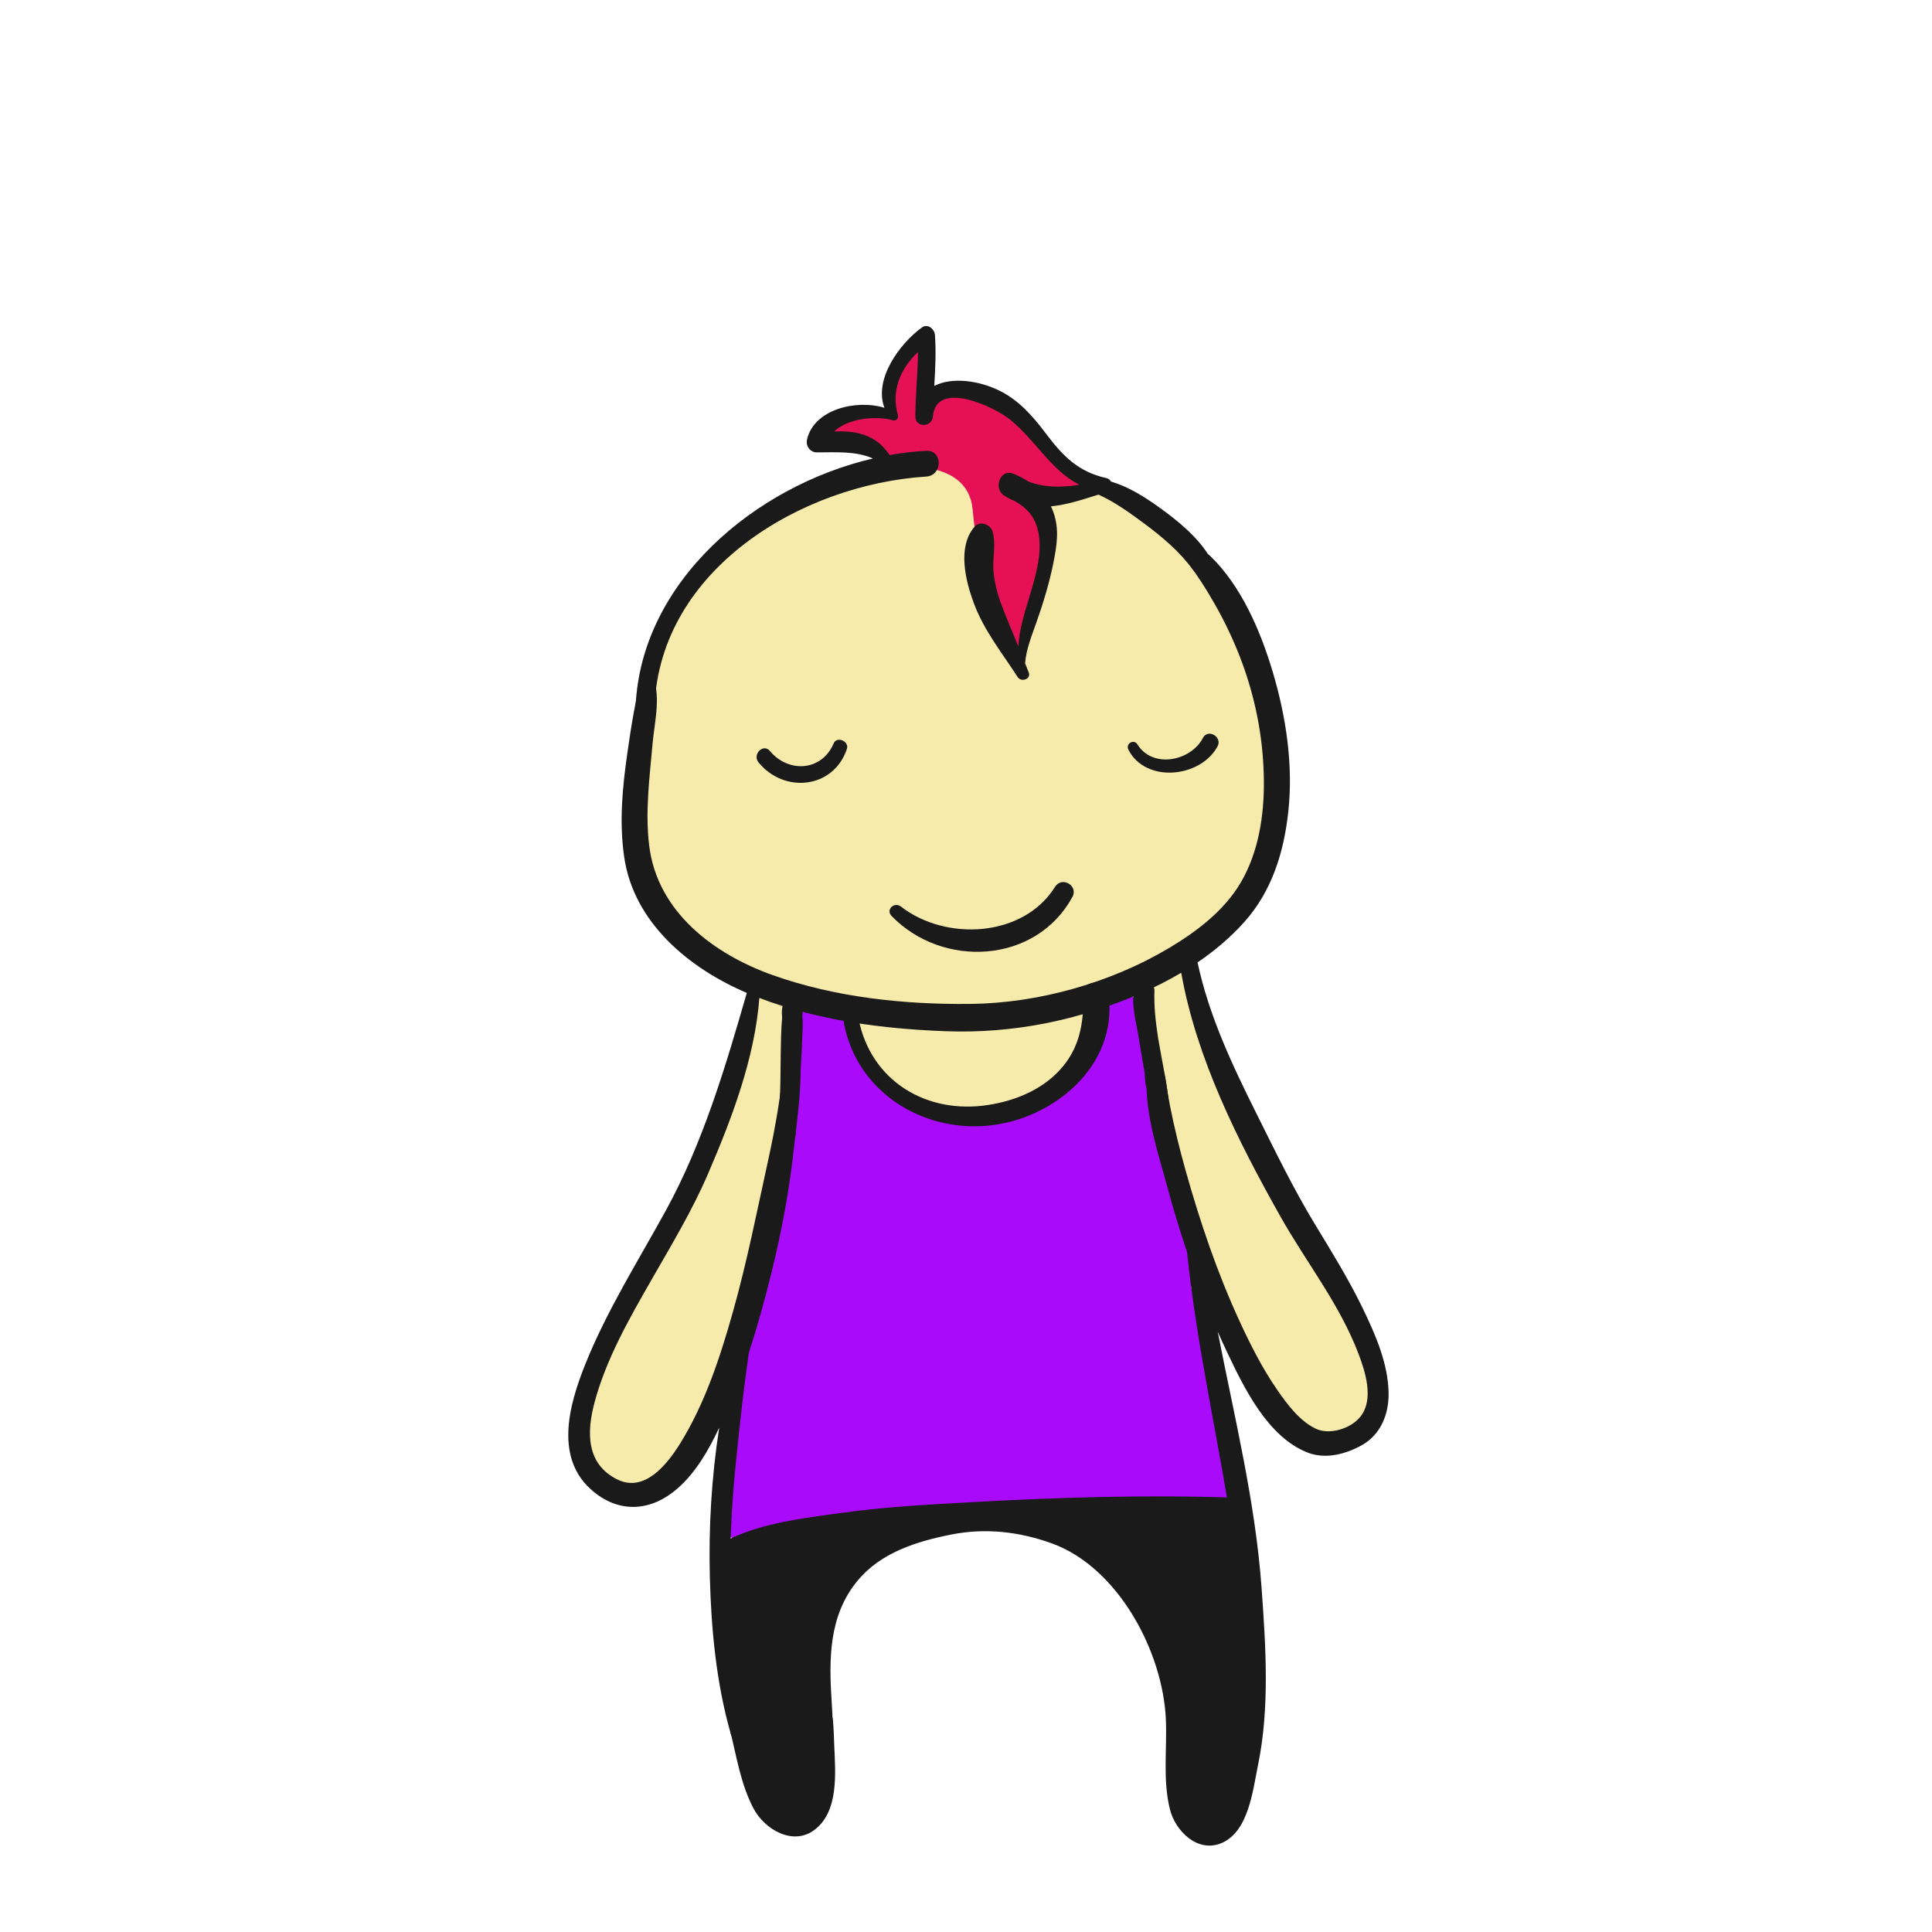 <!DOCTYPE svg PUBLIC "-//W3C//DTD SVG 1.1//EN" "http://www.w3.org/Graphics/SVG/1.1/DTD/svg11.dtd"><svg version="1.1" id="Layer_1" xmlns="http://www.w3.org/2000/svg" xmlns:xlink="http://www.w3.org/1999/xlink" x="0px" y="0px" width="600px" height="600px" viewBox="0 0 600 600" enable-background="new 0 0 600 600" xml:space="preserve">
<path fill="#f7ebac" d="M423.801,420.873c-3.123-7.451-7.406-14.242-11.883-20.92c-0.45-5.402-4.109-10.451-6.722-15.02
	c-3.103-5.428-6.061-10.932-9.16-16.355c-2.008-3.512-4.122-7.002-6.369-10.406c-0.726-1.404-1.466-2.801-2.231-4.188
	c-0.639-1.156-1.3-2.305-1.977-3.447c-1.476-7.727-4.284-15.164-7.242-22.449c-3.982-9.816-7.964-19.648-12.066-29.413
	c-0.281-0.67-0.655-1.23-1.091-1.694c8.987-5.386,17.46-11.864,24.782-19.078c1.072-1.056,2.045-2.162,2.967-3.292
	c0.111-0.267,0.226-0.531,0.325-0.807c1.227-3.325,2.337-6.708,3.101-10.173c1.571-7.154,2.25-14.434,2.172-21.758
	c-0.084-7.896-0.628-15.782-1.226-23.665c-1.823-4.474-4.151-8.715-7.062-12.489c-0.062-0.276-0.123-0.554-0.186-0.827
	c-1.564-7.039-4.754-13.344-9.145-19.003c-0.056-0.071-0.117-0.137-0.172-0.208c-2.382-8.318-10.63-14.582-16.632-20.457
	c-7.003-6.855-13.012-12.084-22.597-14.933c-4.52-1.344-9.216-2.105-13.947-2.625c-6.475-2.355-13.062-4.392-19.86-5.283
	c-6.486-2.721-13.351-4.15-20.609-2.809c-5.467,1.01-9.317,4.636-13.401,7.917c-0.292,0.096-0.584,0.192-0.875,0.289
	c-17.29,3.257-32.859,9.624-46.644,21.301c-6.962,5.897-12.92,13.156-17.393,21.1c-3.657,6.496-5.297,12.704-4.642,19.477
	c-1.574,4.415-2.755,9.008-3.465,13.748c-0.814,5.435-1.266,10.739-0.802,16.22c0.108,1.279,0.242,2.556,0.386,3.832
	c-1.83,1.036-3.233,2.718-3.632,5.045c-0.43,2.508-0.475,5.374,0.213,7.876c0.152,0.553,0.367,1.036,0.607,1.492
	c1.43,9.652,4.692,18.406,11.236,26.507c7.347,9.096,18.076,14.842,28.69,19.21c0.029,0.012,0.059,0.021,0.088,0.034
	c-1.368,0.86-2.382,2.319-2.494,4.378c-1.26,23.15-11.254,45.09-21.069,65.748c-3.721,7.83-7.92,15.43-11.858,23.164
	c-4.726,5.562-9.113,12.045-11.521,18.898c-0.37,1.057-0.744,2.119-1.105,3.189c-1.89,2.854-3.418,5.809-4.408,8.906
	c-4.625,10.516-7.223,23.104,0.622,31.096c5.346,5.445,14.127,4.84,20.079,0.922c6.616-4.354,10.705-11.771,14.03-18.732
	c3.462-7.25,6.529-14.717,9.364-22.326c-0.266,4.227-0.333,8.461-0.304,12.701c-0.825,0.812-1.383,1.956-1.44,3.434
	c-0.021,0.555-0.054,1.106-0.089,1.66c-1.322,1.071-2.226,2.727-2.209,4.34c0.041,3.852,0.214,7.693,1.275,11.414
	c0.036,0.125,0.092,0.229,0.134,0.346c-1.11,8.152-1.98,16.33-2.131,24.566c-0.069,3.785-0.267,10.729,1.221,16.338
	c-0.004,2.68,0.061,5.361,0.214,8.039c-2.464,23.736,0.102,50.547,17.639,66.23c4.001,2.695,11.005,0.191,11.8-4.799
	c1.661-10.43,1.964-20.826,1.845-31.367c-0.104-9.206-0.607-18.639,0.803-27.771c1.703-11.031,9.644-18.137,17.381-25.342
	c4.017-1.4,8.021-2.859,12.045-4.232c8.378-1.752,16.831-2.855,25.435-2.727c8.824,0.133,17.578,1.938,25.438,5.922
	c2.105,3.946,4.421,7.826,7.822,11.338c4.146,4.283,8.866,7.029,12.71,10.969c2.49,6.656,3.105,13.746,3.396,20.898
	c0.011,0.025,0.021,0.051,0.031,0.076c2.307,6.102,2.979,12.654,3.536,19.111c0.618,7.158,0.756,14.504,2.789,21.449
	c0.697,2.391,1.55,4.764,2.753,6.949c4.089,2.664,10.11,0.869,11.726-4.354c5.771-18.686,7.737-37.979,7.438-57.504
	c-0.301-19.527-4.116-38.236-7.354-57.389c-2.857-16.92-4.251-34.367-7.313-51.297c1.521,3.188,3.157,6.314,4.947,9.377
	c2.388,4.08,4.561,9.1,7.975,12.58l0.041,0.062c0.067,0.867,0.29,1.764,0.712,2.676c0.535,1.156,1.127,2.27,1.745,3.361
	c1.65,3.66,4.318,7.914,7.593,11.631c0.331,0.527,0.67,1.156,0.698,1.443c0.433,4.371,4.512,6.305,7.824,5.709
	c4.146,2.297,8.594,3.025,12.854,0.865c1.464-0.549,2.82-1.479,3.841-2.801C428.681,436.451,426.613,427.584,423.801,420.873z
	 M360.48,346.246c-0.004-0.553,0.016-1.105,0.002-1.658c0.062,0.049,0.134,0.082,0.196,0.127c0.034,0.525,0.095,1.059,0.163,1.596
	C360.725,346.285,360.601,346.27,360.48,346.246z M367.413,367.807c-0.74-1.881-1.55-3.738-2.396-5.586
	c0.257,0.266,0.506,0.533,0.747,0.807c0.543,1.488,1.104,2.973,1.688,4.441C367.436,367.582,367.428,367.695,367.413,367.807z"></path>

<path fill="#e61057" d="M336.798,148.182c-2.37-3.19-6.803-4.744-9.965-7.349c-4.344-3.574-8.904-9.192-13.333-12.667
	c-7.812-6.127-18.654-9.267-26.37-0.045c-0.659,0.787-0.739-0.156-0.796,0.878c-0.253,0.322-0.251-0.336-0.5,0
	c-0.521-6.82,0.245-10.679,2.305-17.286c1.543-4.946-5.78-6.706-7.594-2.094c-2.7,6.868-4.809,13.437-4.34,20.013
	c-5.91-2.125-12.258-2.431-17.217,2.035c-2.265,2.04-0.463,5.896,2.433,5.874c6.916-0.055,12.91,2.286,18.38,6.41
	c1.473,1.11,4.102,0.979,5.591,0c0.059-0.039,0.104-0.079,0.16-0.118c0.837,0.305-1.155,1.499-0.218,1.166
	c0.487-0.173,2.364,0.576,2.833,0.333c6.183,1.088,11.365,3.754,13.271,9.718c1.229,3.841,0.469,9.946,2.939,13.411
	c-0.175,3.195-0.46,6.401-0.373,9.591c0.194,7.118,4.984,13.901,7.438,20.446c1.972,5.26,9.645,3.266,8.465-2.334
	c-1.279-6.071,2.3-11.378,3.64-17.007c1.285-5.404,1.405-11.19-0.381-16.326c-1.27-3.646-2.138-5.314-4.166-8.667
	c0.114,0.014-0.117-0.843,0-0.833c2.166-1,2.037,1.387,2.833-0.167c7.5,0.167,10.775,2.975,14.4-0.61
	C337.291,151.512,337.748,149.462,336.798,148.182z"></path>

<path fill="#1A1A1A" d="M286.286,471.381c-2.606-1.455-5.865,0.146-8.506,0.977c-0.499,0.156-0.994,0.328-1.489,0.502
	c-3.551-0.23-6.896,0.334-9.979,1.514c-0.974-1.105-2.465-1.756-4.051-1.281c-6.581,1.965-13.235,3.758-19.976,5.092
	c-0.628-0.168-1.303-0.182-1.995,0.018c-0.812,0.23-1.663,0.484-2.495,0.795c-2.306,0.381-4.622,0.699-6.949,0.947
	c-0.676-0.305-1.265-0.369-1.92-0.654c-1.743-0.762-4.154-0.293-4.621,1.879c-0.455,2.113-0.728,4.568-0.438,6.791
	c-0.792,1.018-1.237,2.365-1.107,4.045c0.735,9.52,3.006,18.601,5.814,27.693c0.666,2.152,1.279,4.453,1.913,6.797
	c0.109,2.502,0.19,5.004,0.195,7.51c0.005,2.365,0.979,4.058,2.385,5.113c-0.089,0.736-0.034,1.535,0.194,2.381
	c0.017,0.371,0.057,0.75,0.138,1.143c0.301,1.464,0.629,2.918,0.951,4.375c0.296,1.555,0.589,3.105,1.003,4.641
	c0.147,0.547,0.347,1.03,0.58,1.471c-0.066,0.781,0.039,1.633,0.367,2.543c0.338,0.939,0.724,1.818,1.133,2.676
	c0.25,0.846,0.626,1.545,1.096,2.113c0.709,1.258,1.481,2.488,2.323,3.754c2.843,4.275,10.373,4.203,11.61-1.518
	c1.632-7.547,1.183-15.023,0.314-22.514c2.017-0.256,3.875-1.805,3.875-4.178h0.028c0.202-6.381-1.162-12.932-1.254-19.358
	c-0.09-6.173,0.286-12.343,1.927-18.312c2.521-9.17,9.325-14.438,16.683-19.244c1.99-0.814,4.025-1.51,6.088-2.141
	c2.531-0.771,5.149-0.808,6.832-2.998C287.574,473.146,287.096,471.834,286.286,471.381z"></path>
<path fill="#1A1A1A" d="M389.338,523.592c0.132-3.531-0.217-6.961-0.852-10.334c0.312-3.537-0.732-7.725-1.461-10.975
	c3.739-3.197,2.726-10.15,2.252-14.502c-0.644-5.896-2.18-11.795-4.094-17.395c-1.71-5.002-7.568-5.195-10.407-2.407
	c-4.7-1.519-9.983-1.896-14.54-2.06c-6.325-0.229-15.104-0.238-20.549,3.557c-0.396,0.275-0.721,0.582-0.984,0.908
	c-3.03-0.525-6.15-0.877-9.37-1.15c-0.652-0.07-4.485-0.525-5.164-0.568c-2.172-0.142-3.959,2.389-1.833,2.834
	c9.489,1.996,21.907,9.826,28.53,16.681c3.29,3.406,5.976,7.139,8.28,11.27c2.437,4.367,2.297,9.012,4.688,13.385
	c0.229,0.42,0.53,3.334,0.834,3.666c0.106,0.816,0.707,2.521,0.833,3.334c0.326,3.973,0.643,5.376,1.167,9.333
	c-0.447,3.498,0.529,6.36,0.436,9.909c-0.34,1.574-0.727,3.133-0.984,4.762c-0.168,1.051,0.064,2.053,0.535,2.92
	c-0.011,0.082-0.015,0.162-0.022,0.242c-0.206,1.762-0.956,3.093,0.201,3.833c-0.036,0.748,0.652,0.587,0.666,1.333
	c-2.459-0.167-0.335,1.624-0.333,1.667c-0.44,3.144,0.201,5.569-0.218,8.681c-0.526,3.906,2.355,8.32,6.876,6.877
	c9.115-2.911,13.024-11.93,14.746-20.663C390.038,541.281,391.04,531.57,389.338,523.592z"></path>

<path fill="#aa0afa" d="M383.49,463.127c0.975-2.258,0.304-5.324-2.039-6.443c0.497-2.443-0.124-4.906-1.053-7.34
	c0.355-0.865,0.544-1.842,0.518-2.922c-0.216-8.67-3.27-17.391-7.074-25.598c-0.567-4.754-1.56-9.492-2.335-13.928
	c-0.43-2.461-0.988-4.877-1.631-7.262c0.39-0.865,0.644-1.855,0.713-2.965c0.6-9.648-3.232-20.484-5.845-29.691
	c-1.956-6.893-4.052-13.746-6.169-20.59c-0.985-6.107-1.806-12.24-2.485-18.389c-0.124-1.118-0.543-1.996-1.122-2.658
	c-0.003-3.193-0.066-6.372-0.318-9.502c-0.443-5.52-6.382-11.914-11.8-6.693c-4.314,4.158-4.574,9.771-4.876,15.423
	c-0.328,6.157-2.721,10.97-6.341,14.589c-1.849,0.847-3.709,1.661-5.62,2.332c-4.437,1.556-8.981,2.721-13.306,4.586
	c-0.878,0.379-1.512,0.967-1.941,1.666c-2.082,0.172-4.171,0.203-6.221,0.092c-8.083-0.438-17.602-2.137-25.019-5.396
	c-0.19-0.084-0.394-0.189-0.589-0.283c0.053-0.708-0.158-1.445-0.714-2.037c-0.884-0.94-1.994-1.627-3.082-2.304
	c-1.099-0.683-1.978-1.344-3.302-1.501c-0.062-0.007-0.118,0.009-0.18,0.007c-0.727-1.185-1.456-2.354-2.175-3.495
	c-0.63-0.999-1.355-1.781-2.136-2.389c-0.2-3.211-1.567-6.277-2.192-9.525c0.052-0.853-0.062-1.742-0.387-2.631
	c-1.116-3.05-3.853-3.771-6.006-2.893c-0.127-0.072-0.254-0.142-0.381-0.213c-1.701-0.951-3.473-1.77-5.154-2.762
	c-4.705-2.775-9.434,3.576-5.738,7.437c0.439,0.458,0.691,1.087,0.846,1.776c0.034,1.234,0.095,2.487,0.197,3.744
	c-0.003,0.147-0.007,0.299-0.008,0.434c-0.005,0.856-0.046,1.712-0.093,2.566c-0.413,0.494-0.72,1.131-0.833,1.963
	c-1.506,11.027-4.115,22.062-4.855,33.168c-0.004,0.064-0.001,0.125-0.003,0.188c-0.751,0.57-1.339,1.393-1.596,2.52
	c-3.451,15.148-7.361,30.25-11.097,45.336c-0.472,1.904-0.003,3.504,0.956,4.674c-1.454,6.076-3.025,12.17-2.634,18.283
	c0.042,0.652,0.188,1.236,0.408,1.756c-0.859,4.562-1.601,9.127-1.296,13.773c-0.805,4.898-0.985,9.705-1.036,14.971
	c-0.008,0.867,0.201,1.639,0.543,2.322c-0.699,1.018-1.423,2.025-2.19,3.025c-3.131,4.078,2.011,8.434,5.936,7.721
	c24.885-4.52,49.986-6.256,75.142-8.533c5.745-0.52,11.497-0.953,17.252-1.35c5.572-0.385,12.993,0.496,18.107-1.99
	c2.326-1.131,6.344-0.635,8.879-0.648c3.233-0.016,6.467-0.012,9.699-0.004c4.609,0.014,9.218,0.064,13.825,0.127
	c-0.187,1.57,0.109,3.043,1.298,4.23c1.117,1.117,3.126,1.842,4.679,1.238c0.932-0.363,1.591-0.598,2.312-1.32
	c0.628-0.627,1.133-1.482,1.381-2.33c0.229-0.783,0.272-1.613,0.376-2.422l-0.091,0.678
	C383.705,464.865,383.752,463.961,383.49,463.127z"></path>

<g>
	<path fill="#1A1A1A" d="M423.163,406.209c-4.354-8.998-9.647-17.508-14.821-26.045c-6.675-11.016-12.323-22.676-18.068-34.195
		c-7.579-15.195-14.788-30.41-18.365-47.083c5.307-3.607,10.229-7.754,14.488-12.512c8.616-9.622,12.323-21.681,13.7-34.318
		c1.584-14.538-0.715-29.608-4.881-43.54c-3.786-12.662-9.725-26.516-19.356-35.847c-2.726-2.64-7.691,0.871-5.398,4.166
		c13.619,19.575,21.781,41.418,22.042,65.493c0.116,10.798-1.616,22.225-7.124,31.662c-5.175,8.865-13.824,15.376-22.499,20.53
		c-18.053,10.727-40.441,17.032-61.447,17.256c-20.624,0.221-41.908-2.006-61.425-8.931c-18.381-6.521-35.912-19.696-38.407-40.287
		c-1.278-10.546,0.13-21.12,1.06-31.621c0.625-7.068,2.922-15.557-0.481-22.065c-0.591-1.13-2.3-0.809-2.627,0.343
		c-2.232,7.844-3.524,16.325-4.705,24.51c-1.56,10.814-2.579,21.583-0.999,32.452c2.96,20.365,20.157,34.565,38.075,42.176
		c-6.567,22.816-13.621,46.576-25.089,67.484c-8.674,15.812-18.322,31.035-25.067,47.836c-5.168,12.873-9.756,29.578,2.661,39.662
		c8.357,6.789,17.976,5.875,25.903-1.01c5.7-4.947,9.731-11.91,13.024-18.959c-2.392,15.482-3.315,31.02-2.899,46.678
		c0.427,16.064,1.99,32.576,6.394,48.08c0.088,0.309,0.186,0.621,0.278,0.934c1.946-0.383,3.894-0.744,5.847-1.092
		c-0.515-2.232-0.962-4.475-1.241-6.73c-0.137-0.668-0.257-1.355-0.367-2.047c-0.128-0.67-0.249-1.346-0.354-2.025
		c-3.084-13.184-3.937-26.875-4.151-40.367c-0.245-15.398,1.384-30.393,3.051-45.684c0.769-7.051,1.672-14.066,2.654-21.068
		c2.686-8.141,4.942-16.432,7.002-24.729c3.243-13.061,5.641-26.098,7.072-39.477c0.92-8.596,2.421-17.584,1.795-26.248
		c-0.233-3.229-4.739-3.211-5,0c-0.851,10.479-2.698,20.814-4.953,31.072c-3.44,15.654-6.532,31.389-10.891,46.826
		c-3.961,14.027-8.635,28.33-16.361,40.789c-4.136,6.672-11.081,15.242-19.383,11.244c-9.81-4.725-9.703-14.648-7.208-23.992
		c3.624-13.572,10.888-26.197,17.817-38.305c6.196-10.826,12.52-21.279,17.458-32.762c7.374-17.148,14.464-35.773,15.913-54.537
		c18.371,7.039,38.378,9.604,57.929,10.332c20.947,0.779,41.149-3.383,60.372-11.703c4.333-1.875,8.605-4.021,12.712-6.454
		c4.708,26.616,17.62,52.239,30.732,75.567c8.06,14.34,18.437,27.264,24.331,42.795c2.127,5.604,4.82,14.037,0.649,19.414
		c-2.971,3.828-9.704,5.881-13.994,3.797c-4.979-2.42-8.774-7.521-11.845-11.947c-4.644-6.691-8.348-14.037-11.753-21.416
		c-6.929-15.02-12.276-30.824-16.742-46.734c-1.86-6.627-3.509-13.32-4.851-20.072c-0.531-2.67-0.986-5.354-1.355-8.051
		c-0.29-2.113-1.438-4.203-1.895-6.328c-0.356-1.662-3.039-1.691-3.375,0c-2.537,12.783,2.379,26.979,5.718,39.299
		c1.858,6.855,3.914,13.68,6.184,20.432c2.729,26.465,8.467,52.533,12.82,78.762c4.628,27.883,9.206,56.408,2.769,84.443
		c-1.034,4.504-5.738,21.914-12.935,12.596c-2.579-3.34-2.64-8.588-2.798-12.59c-0.199-5.041,0.126-10.102,0.363-15.133
		c0.976-20.656-8.709-43.875-24.867-56.836c-20.366-16.336-51.502-15.779-72.273-0.607c-11.505,8.402-17.736,19.145-19.38,33.361
		c-0.845,7.305-0.447,14.984-0.459,22.598c2.242-0.23,4.486-0.436,6.729-0.592c-0.076-2.055-0.188-4.109-0.323-6.158
		c-0.882-13.418-0.973-27.004,8.108-37.893c7.24-8.68,18.27-12.104,28.976-14.236c10.63-2.117,21.176-0.918,31.281,2.738
		c20.622,7.461,34.548,33.715,35.415,54.77c0.384,9.297-1.01,18.672,1.259,27.828c1.666,6.721,8.573,13.586,15.977,10.496
		c8.469-3.535,9.771-16.455,11.369-24.191c3.69-17.863,2.419-36.975,1.12-55.023c-1.938-26.941-8.469-53.164-13.624-79.623
		c0.935,2.117,1.896,4.223,2.887,6.312c5.307,11.189,12.634,26.344,24.966,31.203c5.557,2.189,11.771,0.566,16.828-2.223
		c5.909-3.26,8.457-9.617,8.388-16.096C431.141,423.492,427.124,414.395,423.163,406.209z"></path>
	<path fill="#1A1A1A" d="M259.09,542.25c-0.115-2.881-0.161-5.869-0.5-8.75c-1.932,0.396-4.771,1.654-6.706,1.951
		c0.531,4.338,0.581,8.049,0.831,11.924c0.034,0.531,0.054,1.225,0.056,2.006c0.435,2.518,0.191,5.445,0.009,7.703
		c-0.161,1.986-0.639,4.543-2.324,5.883c-0.469,0.479-1.115,0.82-1.802,0.982c-2.66,1.51-6.459-1.125-8.111-2.979
		c-3.825-4.291-4.924-11.176-6.068-16.531c-0.54-2.527-1.193-5.057-1.756-7.598c-1.612-0.342-4.28,0.416-5.899,0.92
		c1.993,8.107,3.265,16.42,7.205,23.895c3.387,6.426,12.128,11.682,18.86,6.672C260.585,562.598,259.422,550.533,259.09,542.25z"></path>
</g>

<path fill="#1A1A1A" d="M373.573,229.176c-3.676,7.143-15.558,9.681-20.33,2.004c-1.112-1.788-3.757-0.221-2.809,1.641
	c5.354,10.484,22.339,8.768,27.672-0.996C379.734,228.845,375.117,226.175,373.573,229.176z"></path>
<path fill="#1A1A1A" d="M258.897,230.865c-3.672,8.664-13.986,9.291-19.79,2.368c-2.083-2.485-5.545,1.068-3.535,3.535
	c7.958,9.773,23.3,8.181,27.438-4.169C263.812,230.203,259.896,228.51,258.897,230.865z"></path>

<path fill="#1A1A1A" d="M376.087,173.634c-3.665-6.552-10.222-11.868-16.225-16.166c-4.609-3.3-9.479-6.335-14.862-7.933
	c-0.252-0.503-0.707-0.906-1.39-1.058c-8.842-1.963-13.627-6.955-18.876-13.944c-3.96-5.272-8.264-10.171-14.234-13.159
	c-6.083-3.043-14.66-4.476-20.348-1.519c0.3-5.286,0.588-10.572,0.2-15.855c-0.134-1.819-2.25-3.607-4.031-2.313
	c-6.917,5.026-15.023,16.075-11.651,24.955c-8.818-2.699-21.91,0.508-24.041,9.853c-0.454,1.99,0.923,3.995,3.044,3.997
	c5.708,0.004,12.087-0.492,17.417,1.895c-36.623,8.547-72.007,38.289-73.688,76.948c-0.165,3.788,5.719,3.775,5.875,0
	c1.758-42.635,45.676-68.868,84.396-71.333c5.112-0.326,5.17-8.265,0-8c-3.771,0.193-7.581,0.639-11.395,1.317
	c-2.138-3.092-4.212-4.952-8.075-6.307c-2.884-1.01-6.013-1.112-9.118-1.028c4.353-4.21,13.245-4.901,18.255-3.443
	c0.908,0.264,1.807-0.629,1.539-1.539c-2.223-7.553,0.771-14.639,6.22-19.674c-0.064,6.672-0.79,13.324-0.828,20.006
	c-0.021,3.574,5.182,3.464,5.471,0c0.959-11.521,19.095-3.014,24.031,1.041c8.021,6.588,12.611,15.677,21.42,20.149
	c-5.323,0.972-11.11,0.886-15.889-1.019c-1.462-0.96-3.028-1.768-4.646-2.411c-4.058-1.613-6.242,4.616-2.854,6.772
	c1.192,0.759,2.382,1.369,3.567,1.862c3.231,1.913,5.685,4.272,6.82,8.443c1.456,5.343,0.332,10.94-1.049,16.15
	c-1.76,6.645-4.491,13.501-4.896,20.437c-1.729-4.212-3.482-8.412-5.121-12.658c-1.33-3.449-2.251-7.061-2.589-10.743
	c-0.376-4.098,0.888-8.278-0.275-12.253c-0.667-2.279-3.935-3.49-5.641-1.49c-5.364,6.291-2.79,16.68-0.186,23.709
	c3.177,8.571,8.729,15.374,13.62,22.957c1.1,1.706,4.222,0.624,3.427-1.445c-0.365-0.952-0.748-1.896-1.125-2.844
	c0.311-4.325,2.071-8.606,3.487-12.624c2.095-5.943,4-12.126,5.243-18.305c1.111-5.523,1.998-10.687,0.003-16.145
	c-0.21-0.573-0.455-1.125-0.721-1.664c4.882-0.45,9.777-2.083,14.77-3.641c5.027,2.241,9.878,5.765,14.186,8.958
	c5.564,4.124,11.045,8.721,15.114,14.365C372.862,180.296,378.186,177.386,376.087,173.634z"></path>

<path fill="#1A1A1A" d="M327.642,275.423c-9.846,15.755-33.91,16.953-47.843,6.119c-2.041-1.587-4.82,0.949-2.917,2.917
	c15.838,16.375,44.78,14.921,56.156-5.881C334.977,275.033,329.775,272.008,327.642,275.423z"></path>

<path fill="#1A1A1A" d="M249.177,315.725c0.152-2.162,0.323-4.373-0.557-6.266c-0.496-1.066-1.892-1.203-2.822-0.739
	c-0.843,0.421-1.411,1.005-1.806,1.688c-0.168,0.146-0.322,0.318-0.434,0.551c-0.753,1.557-0.833,3.25-0.657,4.986
	c-0.339,3.862-0.381,7.803-0.454,11.671c-0.092,4.935,0.015,9.927-0.366,14.846c-0.361,4.655-3.012,10.2-0.362,14.485
	c0.652,1.055,2.045,1.211,2.945,0.379c3.039-2.812,2.62-7.084,2.552-10.979c-0.041-2.312,0.193-4.617,0.483-6.92
	c0.362-0.322,0.613-0.797,0.64-1.428c0.207-4.898,0.618-9.784,0.753-14.686C249.153,321.133,249.473,318.292,249.177,315.725z"></path>
<path fill="#1A1A1A" d="M359.791,323.088c-0.049-0.293-0.106-0.582-0.156-0.875c-0.724-4.82-1.299-9.641-1.107-14.463
	c0.024-0.624-0.143-1.132-0.425-1.531c-0.005-0.406-0.015-0.812-0.013-1.219c0.014-3.551-5.616-3.541-5.5,0
	c0.017,0.517,0.059,1.029,0.085,1.545c-1.855,3.469,0.243,11.442,0.66,13.975c0.696,4.238,1.391,8.519,2.171,12.781
	c0.046,1.69,0.118,3.336,0.688,5.016c0.074,0.217,0.217,0.393,0.386,0.533c0.406,1.965,0.838,3.92,1.309,5.857
	c0.704,2.898,5.521,2.332,5.267-0.713C362.571,336.994,360.944,330.01,359.791,323.088z"></path>
<path fill="#1A1A1A" d="M344.277,309c-0.647-4.857-7.993-5.23-7.875,0c0.205,9.029-1.189,16.916-7.606,23.66
	c-5.748,6.04-13.839,9.251-21.945,10.506c-19.066,2.951-36.43-7.393-40.221-26.797c-0.588-3.012-5.136-1.725-4.58,1.263
	c3.917,21.071,23.838,33.925,44.79,31.95C327.104,347.674,347.215,331.039,344.277,309z"></path>
<path fill="#1A1A1A" d="M383.34,465.125c-27.6-0.998-55.169-0.076-82.732,1.443c-13.216,0.729-26.644,1.488-39.752,3.338
	c-12.703,1.793-27.857,3.424-38.799,10.609c-0.472,0.309-0.285,1.021,0.284,1.047c12.646,0.574,25.742-3.863,38.178-5.848
	c14.006-2.236,27.766-4.193,41.947-4.93c26.947-1.398,53.944,1.117,80.875,2.09C388.34,473.057,388.322,465.305,383.34,465.125z"></path>
</svg>